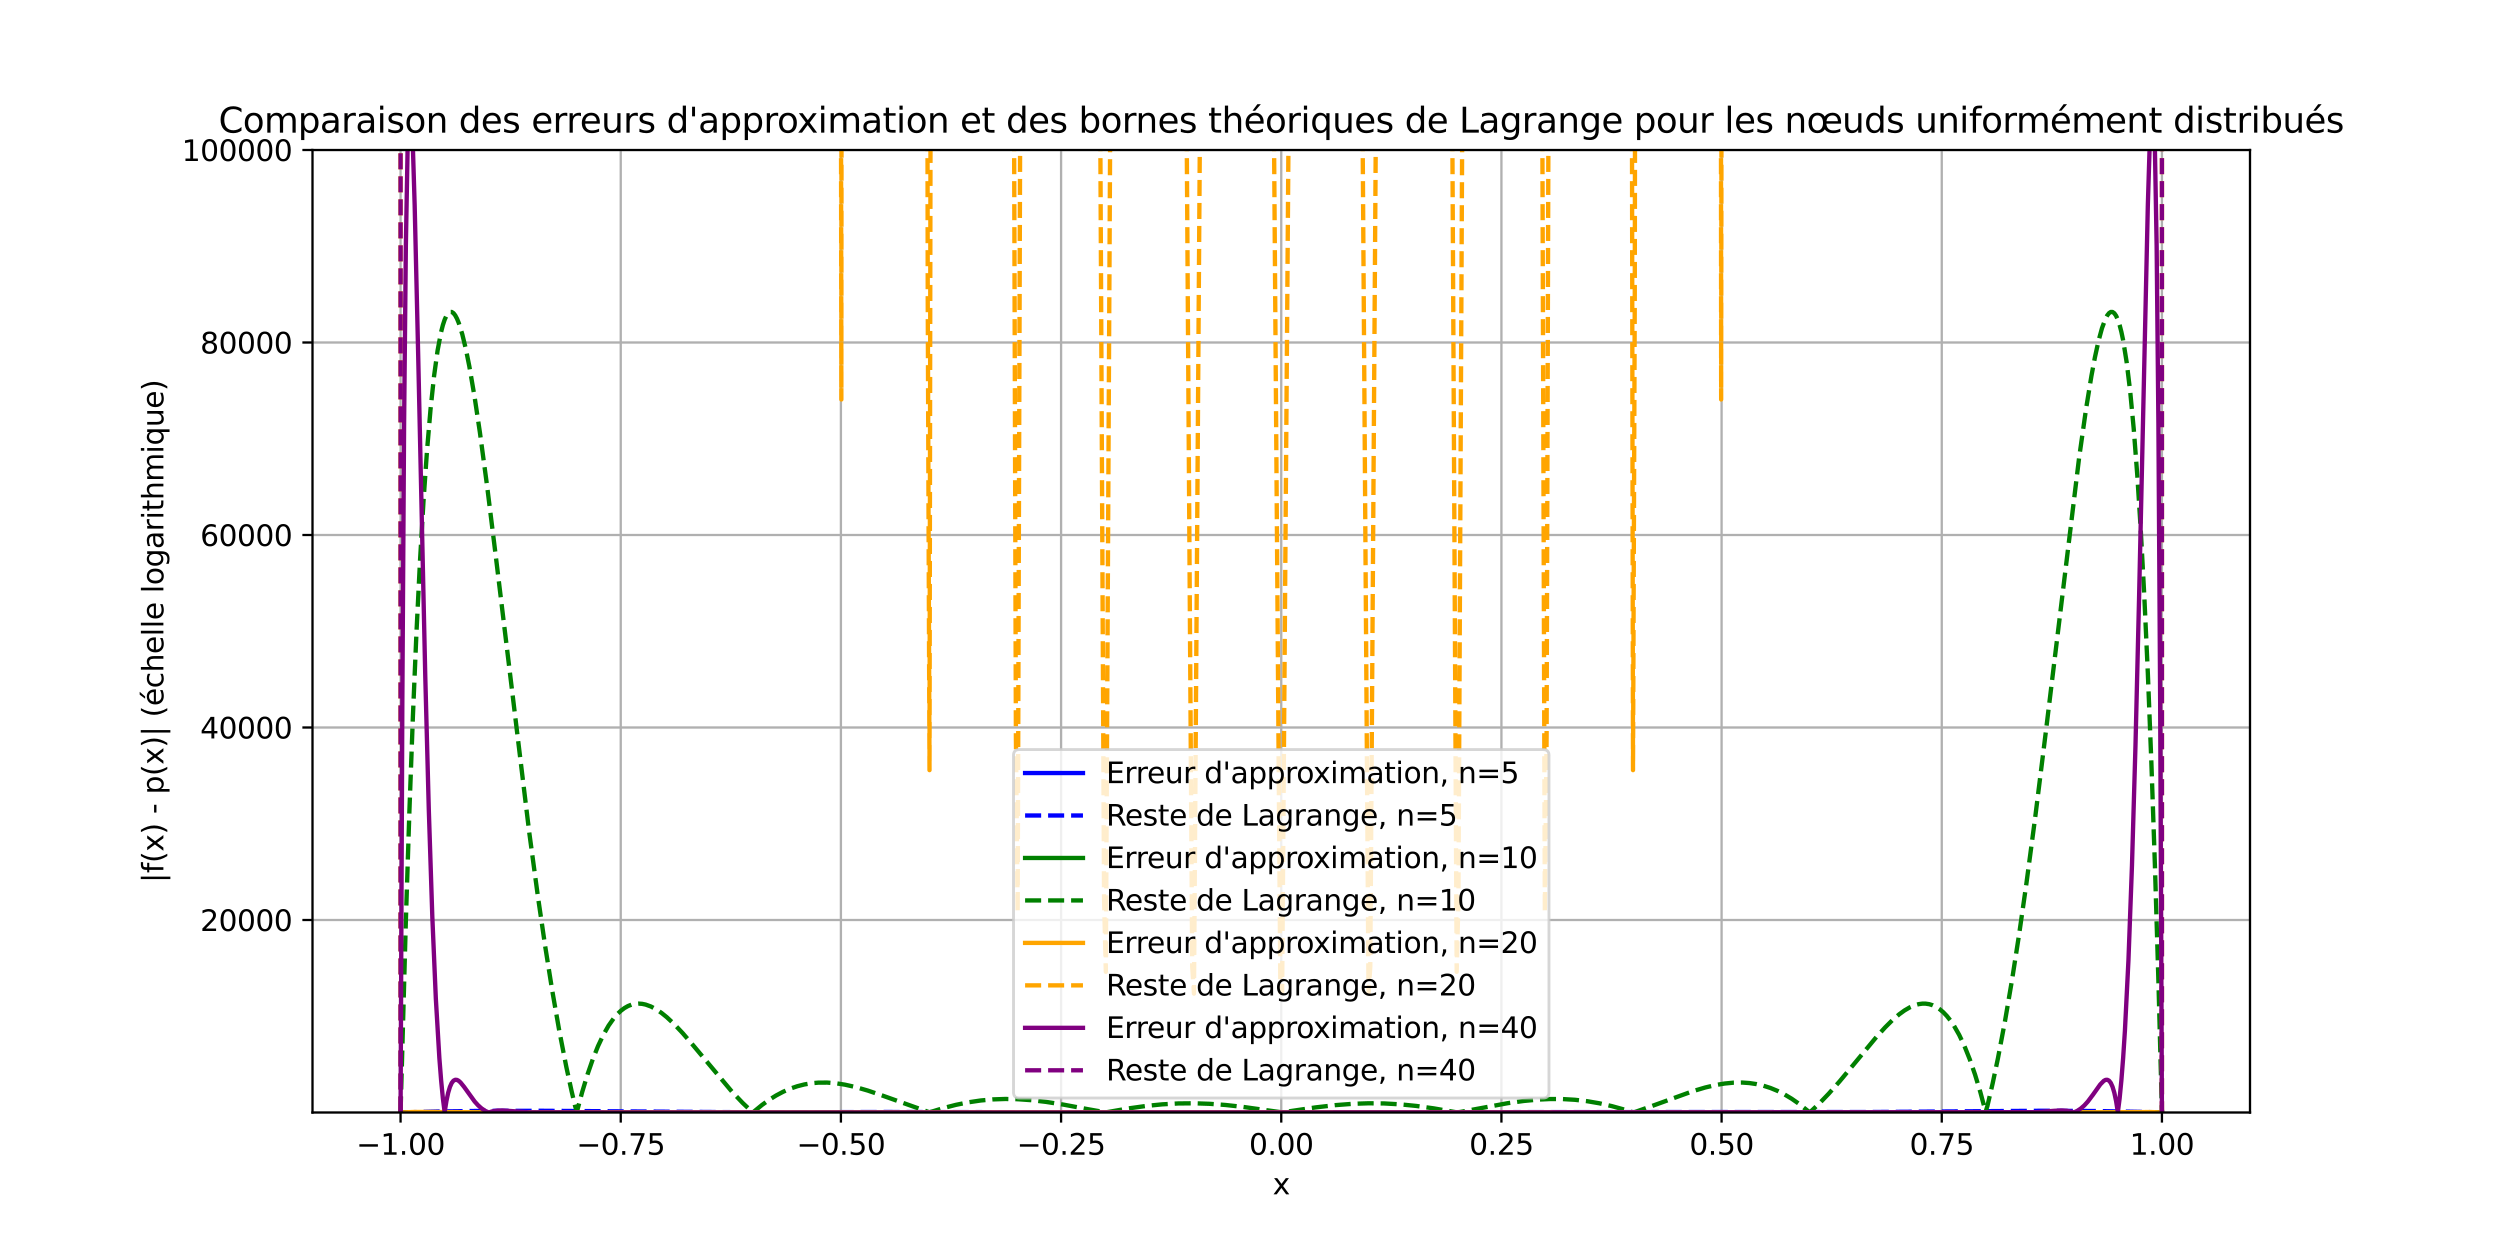 <?xml version="1.0" encoding="utf-8" standalone="no"?>
<!DOCTYPE svg PUBLIC "-//W3C//DTD SVG 1.1//EN"
  "http://www.w3.org/Graphics/SVG/1.1/DTD/svg11.dtd">
<svg xmlns:xlink="http://www.w3.org/1999/xlink" width="864pt" height="432pt" viewBox="0 0 864 432" xmlns="http://www.w3.org/2000/svg" version="1.1">
 <defs>
  <style type="text/css">*{stroke-linejoin: round; stroke-linecap: butt}</style>
 </defs>
 <g id="figure_1">
  <g id="patch_1">
   <path d="M 0 432 
L 864 432 
L 864 0 
L 0 0 
z
" style="fill: #ffffff"/>
  </g>
  <g id="axes_1">
   <g id="patch_2">
    <path d="M 108 384.48 
L 777.6 384.48 
L 777.6 51.84 
L 108 51.84 
z
" style="fill: #ffffff"/>
   </g>
   <g id="matplotlib.axis_1">
    <g id="xtick_1">
     <g id="line2d_1">
      <path d="M 138.436 384.48 
L 138.436 51.84 
" clip-path="url(#pb0ddd91a60)" style="fill: none; stroke: #b0b0b0; stroke-width: 0.8; stroke-linecap: square"/>
     </g>
     <g id="line2d_2">
      <defs>
       <path id="m19b7bdb2a5" d="M 0 0 
L 0 3.5 
" style="stroke: #000000; stroke-width: 0.8"/>
      </defs>
      <g>
       <use xlink:href="#m19b7bdb2a5" x="138.436" y="384.48" style="stroke: #000000; stroke-width: 0.8"/>
      </g>
     </g>
     <g id="text_1">
      <!-- −1.00 -->
      <g transform="translate(123.114 399.078) scale(0.1 -0.1)">
       <defs>
        <path id="DejaVuSans-2212" d="M 678 2272 
L 4684 2272 
L 4684 1741 
L 678 1741 
L 678 2272 
z
" transform="scale(0.016)"/>
        <path id="DejaVuSans-31" d="M 794 531 
L 1825 531 
L 1825 4091 
L 703 3866 
L 703 4441 
L 1819 4666 
L 2450 4666 
L 2450 531 
L 3481 531 
L 3481 0 
L 794 0 
L 794 531 
z
" transform="scale(0.016)"/>
        <path id="DejaVuSans-2e" d="M 684 794 
L 1344 794 
L 1344 0 
L 684 0 
L 684 794 
z
" transform="scale(0.016)"/>
        <path id="DejaVuSans-30" d="M 2034 4250 
Q 1547 4250 1301 3770 
Q 1056 3291 1056 2328 
Q 1056 1369 1301 889 
Q 1547 409 2034 409 
Q 2525 409 2770 889 
Q 3016 1369 3016 2328 
Q 3016 3291 2770 3770 
Q 2525 4250 2034 4250 
z
M 2034 4750 
Q 2819 4750 3233 4129 
Q 3647 3509 3647 2328 
Q 3647 1150 3233 529 
Q 2819 -91 2034 -91 
Q 1250 -91 836 529 
Q 422 1150 422 2328 
Q 422 3509 836 4129 
Q 1250 4750 2034 4750 
z
" transform="scale(0.016)"/>
       </defs>
       <use xlink:href="#DejaVuSans-2212"/>
       <use xlink:href="#DejaVuSans-31" x="83.789"/>
       <use xlink:href="#DejaVuSans-2e" x="147.412"/>
       <use xlink:href="#DejaVuSans-30" x="179.199"/>
       <use xlink:href="#DejaVuSans-30" x="242.822"/>
      </g>
     </g>
    </g>
    <g id="xtick_2">
     <g id="line2d_3">
      <path d="M 214.527 384.48 
L 214.527 51.84 
" clip-path="url(#pb0ddd91a60)" style="fill: none; stroke: #b0b0b0; stroke-width: 0.8; stroke-linecap: square"/>
     </g>
     <g id="line2d_4">
      <g>
       <use xlink:href="#m19b7bdb2a5" x="214.527" y="384.48" style="stroke: #000000; stroke-width: 0.8"/>
      </g>
     </g>
     <g id="text_2">
      <!-- −0.75 -->
      <g transform="translate(199.205 399.078) scale(0.1 -0.1)">
       <defs>
        <path id="DejaVuSans-37" d="M 525 4666 
L 3525 4666 
L 3525 4397 
L 1831 0 
L 1172 0 
L 2766 4134 
L 525 4134 
L 525 4666 
z
" transform="scale(0.016)"/>
        <path id="DejaVuSans-35" d="M 691 4666 
L 3169 4666 
L 3169 4134 
L 1269 4134 
L 1269 2991 
Q 1406 3038 1543 3061 
Q 1681 3084 1819 3084 
Q 2600 3084 3056 2656 
Q 3513 2228 3513 1497 
Q 3513 744 3044 326 
Q 2575 -91 1722 -91 
Q 1428 -91 1123 -41 
Q 819 9 494 109 
L 494 744 
Q 775 591 1075 516 
Q 1375 441 1709 441 
Q 2250 441 2565 725 
Q 2881 1009 2881 1497 
Q 2881 1984 2565 2268 
Q 2250 2553 1709 2553 
Q 1456 2553 1204 2497 
Q 953 2441 691 2322 
L 691 4666 
z
" transform="scale(0.016)"/>
       </defs>
       <use xlink:href="#DejaVuSans-2212"/>
       <use xlink:href="#DejaVuSans-30" x="83.789"/>
       <use xlink:href="#DejaVuSans-2e" x="147.412"/>
       <use xlink:href="#DejaVuSans-37" x="179.199"/>
       <use xlink:href="#DejaVuSans-35" x="242.822"/>
      </g>
     </g>
    </g>
    <g id="xtick_3">
     <g id="line2d_5">
      <path d="M 290.618 384.48 
L 290.618 51.84 
" clip-path="url(#pb0ddd91a60)" style="fill: none; stroke: #b0b0b0; stroke-width: 0.8; stroke-linecap: square"/>
     </g>
     <g id="line2d_6">
      <g>
       <use xlink:href="#m19b7bdb2a5" x="290.618" y="384.48" style="stroke: #000000; stroke-width: 0.8"/>
      </g>
     </g>
     <g id="text_3">
      <!-- −0.50 -->
      <g transform="translate(275.296 399.078) scale(0.1 -0.1)">
       <use xlink:href="#DejaVuSans-2212"/>
       <use xlink:href="#DejaVuSans-30" x="83.789"/>
       <use xlink:href="#DejaVuSans-2e" x="147.412"/>
       <use xlink:href="#DejaVuSans-35" x="179.199"/>
       <use xlink:href="#DejaVuSans-30" x="242.822"/>
      </g>
     </g>
    </g>
    <g id="xtick_4">
     <g id="line2d_7">
      <path d="M 366.709 384.48 
L 366.709 51.84 
" clip-path="url(#pb0ddd91a60)" style="fill: none; stroke: #b0b0b0; stroke-width: 0.8; stroke-linecap: square"/>
     </g>
     <g id="line2d_8">
      <g>
       <use xlink:href="#m19b7bdb2a5" x="366.709" y="384.48" style="stroke: #000000; stroke-width: 0.8"/>
      </g>
     </g>
     <g id="text_4">
      <!-- −0.25 -->
      <g transform="translate(351.386 399.078) scale(0.1 -0.1)">
       <defs>
        <path id="DejaVuSans-32" d="M 1228 531 
L 3431 531 
L 3431 0 
L 469 0 
L 469 531 
Q 828 903 1448 1529 
Q 2069 2156 2228 2338 
Q 2531 2678 2651 2914 
Q 2772 3150 2772 3378 
Q 2772 3750 2511 3984 
Q 2250 4219 1831 4219 
Q 1534 4219 1204 4116 
Q 875 4013 500 3803 
L 500 4441 
Q 881 4594 1212 4672 
Q 1544 4750 1819 4750 
Q 2544 4750 2975 4387 
Q 3406 4025 3406 3419 
Q 3406 3131 3298 2873 
Q 3191 2616 2906 2266 
Q 2828 2175 2409 1742 
Q 1991 1309 1228 531 
z
" transform="scale(0.016)"/>
       </defs>
       <use xlink:href="#DejaVuSans-2212"/>
       <use xlink:href="#DejaVuSans-30" x="83.789"/>
       <use xlink:href="#DejaVuSans-2e" x="147.412"/>
       <use xlink:href="#DejaVuSans-32" x="179.199"/>
       <use xlink:href="#DejaVuSans-35" x="242.822"/>
      </g>
     </g>
    </g>
    <g id="xtick_5">
     <g id="line2d_9">
      <path d="M 442.8 384.48 
L 442.8 51.84 
" clip-path="url(#pb0ddd91a60)" style="fill: none; stroke: #b0b0b0; stroke-width: 0.8; stroke-linecap: square"/>
     </g>
     <g id="line2d_10">
      <g>
       <use xlink:href="#m19b7bdb2a5" x="442.8" y="384.48" style="stroke: #000000; stroke-width: 0.8"/>
      </g>
     </g>
     <g id="text_5">
      <!-- 0.00 -->
      <g transform="translate(431.667 399.078) scale(0.1 -0.1)">
       <use xlink:href="#DejaVuSans-30"/>
       <use xlink:href="#DejaVuSans-2e" x="63.623"/>
       <use xlink:href="#DejaVuSans-30" x="95.41"/>
       <use xlink:href="#DejaVuSans-30" x="159.033"/>
      </g>
     </g>
    </g>
    <g id="xtick_6">
     <g id="line2d_11">
      <path d="M 518.891 384.48 
L 518.891 51.84 
" clip-path="url(#pb0ddd91a60)" style="fill: none; stroke: #b0b0b0; stroke-width: 0.8; stroke-linecap: square"/>
     </g>
     <g id="line2d_12">
      <g>
       <use xlink:href="#m19b7bdb2a5" x="518.891" y="384.48" style="stroke: #000000; stroke-width: 0.8"/>
      </g>
     </g>
     <g id="text_6">
      <!-- 0.25 -->
      <g transform="translate(507.758 399.078) scale(0.1 -0.1)">
       <use xlink:href="#DejaVuSans-30"/>
       <use xlink:href="#DejaVuSans-2e" x="63.623"/>
       <use xlink:href="#DejaVuSans-32" x="95.41"/>
       <use xlink:href="#DejaVuSans-35" x="159.033"/>
      </g>
     </g>
    </g>
    <g id="xtick_7">
     <g id="line2d_13">
      <path d="M 594.982 384.48 
L 594.982 51.84 
" clip-path="url(#pb0ddd91a60)" style="fill: none; stroke: #b0b0b0; stroke-width: 0.8; stroke-linecap: square"/>
     </g>
     <g id="line2d_14">
      <g>
       <use xlink:href="#m19b7bdb2a5" x="594.982" y="384.48" style="stroke: #000000; stroke-width: 0.8"/>
      </g>
     </g>
     <g id="text_7">
      <!-- 0.50 -->
      <g transform="translate(583.849 399.078) scale(0.1 -0.1)">
       <use xlink:href="#DejaVuSans-30"/>
       <use xlink:href="#DejaVuSans-2e" x="63.623"/>
       <use xlink:href="#DejaVuSans-35" x="95.41"/>
       <use xlink:href="#DejaVuSans-30" x="159.033"/>
      </g>
     </g>
    </g>
    <g id="xtick_8">
     <g id="line2d_15">
      <path d="M 671.073 384.48 
L 671.073 51.84 
" clip-path="url(#pb0ddd91a60)" style="fill: none; stroke: #b0b0b0; stroke-width: 0.8; stroke-linecap: square"/>
     </g>
     <g id="line2d_16">
      <g>
       <use xlink:href="#m19b7bdb2a5" x="671.073" y="384.48" style="stroke: #000000; stroke-width: 0.8"/>
      </g>
     </g>
     <g id="text_8">
      <!-- 0.75 -->
      <g transform="translate(659.94 399.078) scale(0.1 -0.1)">
       <use xlink:href="#DejaVuSans-30"/>
       <use xlink:href="#DejaVuSans-2e" x="63.623"/>
       <use xlink:href="#DejaVuSans-37" x="95.41"/>
       <use xlink:href="#DejaVuSans-35" x="159.033"/>
      </g>
     </g>
    </g>
    <g id="xtick_9">
     <g id="line2d_17">
      <path d="M 747.164 384.48 
L 747.164 51.84 
" clip-path="url(#pb0ddd91a60)" style="fill: none; stroke: #b0b0b0; stroke-width: 0.8; stroke-linecap: square"/>
     </g>
     <g id="line2d_18">
      <g>
       <use xlink:href="#m19b7bdb2a5" x="747.164" y="384.48" style="stroke: #000000; stroke-width: 0.8"/>
      </g>
     </g>
     <g id="text_9">
      <!-- 1.00 -->
      <g transform="translate(736.031 399.078) scale(0.1 -0.1)">
       <use xlink:href="#DejaVuSans-31"/>
       <use xlink:href="#DejaVuSans-2e" x="63.623"/>
       <use xlink:href="#DejaVuSans-30" x="95.41"/>
       <use xlink:href="#DejaVuSans-30" x="159.033"/>
      </g>
     </g>
    </g>
    <g id="text_10">
     <!-- x -->
     <g transform="translate(439.841 412.757) scale(0.1 -0.1)">
      <defs>
       <path id="DejaVuSans-78" d="M 3513 3500 
L 2247 1797 
L 3578 0 
L 2900 0 
L 1881 1375 
L 863 0 
L 184 0 
L 1544 1831 
L 300 3500 
L 978 3500 
L 1906 2253 
L 2834 3500 
L 3513 3500 
z
" transform="scale(0.016)"/>
      </defs>
      <use xlink:href="#DejaVuSans-78"/>
     </g>
    </g>
   </g>
   <g id="matplotlib.axis_2">
    <g id="ytick_1">
     <g id="line2d_19">
      <path d="M 108 317.952 
L 777.6 317.952 
" clip-path="url(#pb0ddd91a60)" style="fill: none; stroke: #b0b0b0; stroke-width: 0.8; stroke-linecap: square"/>
     </g>
     <g id="line2d_20">
      <defs>
       <path id="mb01898f3a1" d="M 0 0 
L -3.5 0 
" style="stroke: #000000; stroke-width: 0.8"/>
      </defs>
      <g>
       <use xlink:href="#mb01898f3a1" x="108" y="317.952" style="stroke: #000000; stroke-width: 0.8"/>
      </g>
     </g>
     <g id="text_11">
      <!-- 20000 -->
      <g transform="translate(69.188 321.751) scale(0.1 -0.1)">
       <use xlink:href="#DejaVuSans-32"/>
       <use xlink:href="#DejaVuSans-30" x="63.623"/>
       <use xlink:href="#DejaVuSans-30" x="127.246"/>
       <use xlink:href="#DejaVuSans-30" x="190.869"/>
       <use xlink:href="#DejaVuSans-30" x="254.492"/>
      </g>
     </g>
    </g>
    <g id="ytick_2">
     <g id="line2d_21">
      <path d="M 108 251.424 
L 777.6 251.424 
" clip-path="url(#pb0ddd91a60)" style="fill: none; stroke: #b0b0b0; stroke-width: 0.8; stroke-linecap: square"/>
     </g>
     <g id="line2d_22">
      <g>
       <use xlink:href="#mb01898f3a1" x="108" y="251.424" style="stroke: #000000; stroke-width: 0.8"/>
      </g>
     </g>
     <g id="text_12">
      <!-- 40000 -->
      <g transform="translate(69.188 255.223) scale(0.1 -0.1)">
       <defs>
        <path id="DejaVuSans-34" d="M 2419 4116 
L 825 1625 
L 2419 1625 
L 2419 4116 
z
M 2253 4666 
L 3047 4666 
L 3047 1625 
L 3713 1625 
L 3713 1100 
L 3047 1100 
L 3047 0 
L 2419 0 
L 2419 1100 
L 313 1100 
L 313 1709 
L 2253 4666 
z
" transform="scale(0.016)"/>
       </defs>
       <use xlink:href="#DejaVuSans-34"/>
       <use xlink:href="#DejaVuSans-30" x="63.623"/>
       <use xlink:href="#DejaVuSans-30" x="127.246"/>
       <use xlink:href="#DejaVuSans-30" x="190.869"/>
       <use xlink:href="#DejaVuSans-30" x="254.492"/>
      </g>
     </g>
    </g>
    <g id="ytick_3">
     <g id="line2d_23">
      <path d="M 108 184.896 
L 777.6 184.896 
" clip-path="url(#pb0ddd91a60)" style="fill: none; stroke: #b0b0b0; stroke-width: 0.8; stroke-linecap: square"/>
     </g>
     <g id="line2d_24">
      <g>
       <use xlink:href="#mb01898f3a1" x="108" y="184.896" style="stroke: #000000; stroke-width: 0.8"/>
      </g>
     </g>
     <g id="text_13">
      <!-- 60000 -->
      <g transform="translate(69.188 188.695) scale(0.1 -0.1)">
       <defs>
        <path id="DejaVuSans-36" d="M 2113 2584 
Q 1688 2584 1439 2293 
Q 1191 2003 1191 1497 
Q 1191 994 1439 701 
Q 1688 409 2113 409 
Q 2538 409 2786 701 
Q 3034 994 3034 1497 
Q 3034 2003 2786 2293 
Q 2538 2584 2113 2584 
z
M 3366 4563 
L 3366 3988 
Q 3128 4100 2886 4159 
Q 2644 4219 2406 4219 
Q 1781 4219 1451 3797 
Q 1122 3375 1075 2522 
Q 1259 2794 1537 2939 
Q 1816 3084 2150 3084 
Q 2853 3084 3261 2657 
Q 3669 2231 3669 1497 
Q 3669 778 3244 343 
Q 2819 -91 2113 -91 
Q 1303 -91 875 529 
Q 447 1150 447 2328 
Q 447 3434 972 4092 
Q 1497 4750 2381 4750 
Q 2619 4750 2861 4703 
Q 3103 4656 3366 4563 
z
" transform="scale(0.016)"/>
       </defs>
       <use xlink:href="#DejaVuSans-36"/>
       <use xlink:href="#DejaVuSans-30" x="63.623"/>
       <use xlink:href="#DejaVuSans-30" x="127.246"/>
       <use xlink:href="#DejaVuSans-30" x="190.869"/>
       <use xlink:href="#DejaVuSans-30" x="254.492"/>
      </g>
     </g>
    </g>
    <g id="ytick_4">
     <g id="line2d_25">
      <path d="M 108 118.368 
L 777.6 118.368 
" clip-path="url(#pb0ddd91a60)" style="fill: none; stroke: #b0b0b0; stroke-width: 0.8; stroke-linecap: square"/>
     </g>
     <g id="line2d_26">
      <g>
       <use xlink:href="#mb01898f3a1" x="108" y="118.368" style="stroke: #000000; stroke-width: 0.8"/>
      </g>
     </g>
     <g id="text_14">
      <!-- 80000 -->
      <g transform="translate(69.188 122.167) scale(0.1 -0.1)">
       <defs>
        <path id="DejaVuSans-38" d="M 2034 2216 
Q 1584 2216 1326 1975 
Q 1069 1734 1069 1313 
Q 1069 891 1326 650 
Q 1584 409 2034 409 
Q 2484 409 2743 651 
Q 3003 894 3003 1313 
Q 3003 1734 2745 1975 
Q 2488 2216 2034 2216 
z
M 1403 2484 
Q 997 2584 770 2862 
Q 544 3141 544 3541 
Q 544 4100 942 4425 
Q 1341 4750 2034 4750 
Q 2731 4750 3128 4425 
Q 3525 4100 3525 3541 
Q 3525 3141 3298 2862 
Q 3072 2584 2669 2484 
Q 3125 2378 3379 2068 
Q 3634 1759 3634 1313 
Q 3634 634 3220 271 
Q 2806 -91 2034 -91 
Q 1263 -91 848 271 
Q 434 634 434 1313 
Q 434 1759 690 2068 
Q 947 2378 1403 2484 
z
M 1172 3481 
Q 1172 3119 1398 2916 
Q 1625 2713 2034 2713 
Q 2441 2713 2670 2916 
Q 2900 3119 2900 3481 
Q 2900 3844 2670 4047 
Q 2441 4250 2034 4250 
Q 1625 4250 1398 4047 
Q 1172 3844 1172 3481 
z
" transform="scale(0.016)"/>
       </defs>
       <use xlink:href="#DejaVuSans-38"/>
       <use xlink:href="#DejaVuSans-30" x="63.623"/>
       <use xlink:href="#DejaVuSans-30" x="127.246"/>
       <use xlink:href="#DejaVuSans-30" x="190.869"/>
       <use xlink:href="#DejaVuSans-30" x="254.492"/>
      </g>
     </g>
    </g>
    <g id="ytick_5">
     <g id="line2d_27">
      <path d="M 108 51.84 
L 777.6 51.84 
" clip-path="url(#pb0ddd91a60)" style="fill: none; stroke: #b0b0b0; stroke-width: 0.8; stroke-linecap: square"/>
     </g>
     <g id="line2d_28">
      <g>
       <use xlink:href="#mb01898f3a1" x="108" y="51.84" style="stroke: #000000; stroke-width: 0.8"/>
      </g>
     </g>
     <g id="text_15">
      <!-- 100000 -->
      <g transform="translate(62.825 55.639) scale(0.1 -0.1)">
       <use xlink:href="#DejaVuSans-31"/>
       <use xlink:href="#DejaVuSans-30" x="63.623"/>
       <use xlink:href="#DejaVuSans-30" x="127.246"/>
       <use xlink:href="#DejaVuSans-30" x="190.869"/>
       <use xlink:href="#DejaVuSans-30" x="254.492"/>
       <use xlink:href="#DejaVuSans-30" x="318.115"/>
      </g>
     </g>
    </g>
    <g id="text_16">
     <!-- |f(x) - p(x)| (échelle logarithmique) -->
     <g transform="translate(56.467 305.112) rotate(-90) scale(0.1 -0.1)">
      <defs>
       <path id="DejaVuSans-7c" d="M 1344 4891 
L 1344 -1509 
L 813 -1509 
L 813 4891 
L 1344 4891 
z
" transform="scale(0.016)"/>
       <path id="DejaVuSans-66" d="M 2375 4863 
L 2375 4384 
L 1825 4384 
Q 1516 4384 1395 4259 
Q 1275 4134 1275 3809 
L 1275 3500 
L 2222 3500 
L 2222 3053 
L 1275 3053 
L 1275 0 
L 697 0 
L 697 3053 
L 147 3053 
L 147 3500 
L 697 3500 
L 697 3744 
Q 697 4328 969 4595 
Q 1241 4863 1831 4863 
L 2375 4863 
z
" transform="scale(0.016)"/>
       <path id="DejaVuSans-28" d="M 1984 4856 
Q 1566 4138 1362 3434 
Q 1159 2731 1159 2009 
Q 1159 1288 1364 580 
Q 1569 -128 1984 -844 
L 1484 -844 
Q 1016 -109 783 600 
Q 550 1309 550 2009 
Q 550 2706 781 3412 
Q 1013 4119 1484 4856 
L 1984 4856 
z
" transform="scale(0.016)"/>
       <path id="DejaVuSans-29" d="M 513 4856 
L 1013 4856 
Q 1481 4119 1714 3412 
Q 1947 2706 1947 2009 
Q 1947 1309 1714 600 
Q 1481 -109 1013 -844 
L 513 -844 
Q 928 -128 1133 580 
Q 1338 1288 1338 2009 
Q 1338 2731 1133 3434 
Q 928 4138 513 4856 
z
" transform="scale(0.016)"/>
       <path id="DejaVuSans-20" transform="scale(0.016)"/>
       <path id="DejaVuSans-2d" d="M 313 2009 
L 1997 2009 
L 1997 1497 
L 313 1497 
L 313 2009 
z
" transform="scale(0.016)"/>
       <path id="DejaVuSans-70" d="M 1159 525 
L 1159 -1331 
L 581 -1331 
L 581 3500 
L 1159 3500 
L 1159 2969 
Q 1341 3281 1617 3432 
Q 1894 3584 2278 3584 
Q 2916 3584 3314 3078 
Q 3713 2572 3713 1747 
Q 3713 922 3314 415 
Q 2916 -91 2278 -91 
Q 1894 -91 1617 61 
Q 1341 213 1159 525 
z
M 3116 1747 
Q 3116 2381 2855 2742 
Q 2594 3103 2138 3103 
Q 1681 3103 1420 2742 
Q 1159 2381 1159 1747 
Q 1159 1113 1420 752 
Q 1681 391 2138 391 
Q 2594 391 2855 752 
Q 3116 1113 3116 1747 
z
" transform="scale(0.016)"/>
       <path id="DejaVuSans-e9" d="M 3597 1894 
L 3597 1613 
L 953 1613 
Q 991 1019 1311 708 
Q 1631 397 2203 397 
Q 2534 397 2845 478 
Q 3156 559 3463 722 
L 3463 178 
Q 3153 47 2828 -22 
Q 2503 -91 2169 -91 
Q 1331 -91 842 396 
Q 353 884 353 1716 
Q 353 2575 817 3079 
Q 1281 3584 2069 3584 
Q 2775 3584 3186 3129 
Q 3597 2675 3597 1894 
z
M 3022 2063 
Q 3016 2534 2758 2815 
Q 2500 3097 2075 3097 
Q 1594 3097 1305 2825 
Q 1016 2553 972 2059 
L 3022 2063 
z
M 2466 5119 
L 3088 5119 
L 2070 3944 
L 1591 3944 
L 2466 5119 
z
" transform="scale(0.016)"/>
       <path id="DejaVuSans-63" d="M 3122 3366 
L 3122 2828 
Q 2878 2963 2633 3030 
Q 2388 3097 2138 3097 
Q 1578 3097 1268 2742 
Q 959 2388 959 1747 
Q 959 1106 1268 751 
Q 1578 397 2138 397 
Q 2388 397 2633 464 
Q 2878 531 3122 666 
L 3122 134 
Q 2881 22 2623 -34 
Q 2366 -91 2075 -91 
Q 1284 -91 818 406 
Q 353 903 353 1747 
Q 353 2603 823 3093 
Q 1294 3584 2113 3584 
Q 2378 3584 2631 3529 
Q 2884 3475 3122 3366 
z
" transform="scale(0.016)"/>
       <path id="DejaVuSans-68" d="M 3513 2113 
L 3513 0 
L 2938 0 
L 2938 2094 
Q 2938 2591 2744 2837 
Q 2550 3084 2163 3084 
Q 1697 3084 1428 2787 
Q 1159 2491 1159 1978 
L 1159 0 
L 581 0 
L 581 4863 
L 1159 4863 
L 1159 2956 
Q 1366 3272 1645 3428 
Q 1925 3584 2291 3584 
Q 2894 3584 3203 3211 
Q 3513 2838 3513 2113 
z
" transform="scale(0.016)"/>
       <path id="DejaVuSans-65" d="M 3597 1894 
L 3597 1613 
L 953 1613 
Q 991 1019 1311 708 
Q 1631 397 2203 397 
Q 2534 397 2845 478 
Q 3156 559 3463 722 
L 3463 178 
Q 3153 47 2828 -22 
Q 2503 -91 2169 -91 
Q 1331 -91 842 396 
Q 353 884 353 1716 
Q 353 2575 817 3079 
Q 1281 3584 2069 3584 
Q 2775 3584 3186 3129 
Q 3597 2675 3597 1894 
z
M 3022 2063 
Q 3016 2534 2758 2815 
Q 2500 3097 2075 3097 
Q 1594 3097 1305 2825 
Q 1016 2553 972 2059 
L 3022 2063 
z
" transform="scale(0.016)"/>
       <path id="DejaVuSans-6c" d="M 603 4863 
L 1178 4863 
L 1178 0 
L 603 0 
L 603 4863 
z
" transform="scale(0.016)"/>
       <path id="DejaVuSans-6f" d="M 1959 3097 
Q 1497 3097 1228 2736 
Q 959 2375 959 1747 
Q 959 1119 1226 758 
Q 1494 397 1959 397 
Q 2419 397 2687 759 
Q 2956 1122 2956 1747 
Q 2956 2369 2687 2733 
Q 2419 3097 1959 3097 
z
M 1959 3584 
Q 2709 3584 3137 3096 
Q 3566 2609 3566 1747 
Q 3566 888 3137 398 
Q 2709 -91 1959 -91 
Q 1206 -91 779 398 
Q 353 888 353 1747 
Q 353 2609 779 3096 
Q 1206 3584 1959 3584 
z
" transform="scale(0.016)"/>
       <path id="DejaVuSans-67" d="M 2906 1791 
Q 2906 2416 2648 2759 
Q 2391 3103 1925 3103 
Q 1463 3103 1205 2759 
Q 947 2416 947 1791 
Q 947 1169 1205 825 
Q 1463 481 1925 481 
Q 2391 481 2648 825 
Q 2906 1169 2906 1791 
z
M 3481 434 
Q 3481 -459 3084 -895 
Q 2688 -1331 1869 -1331 
Q 1566 -1331 1297 -1286 
Q 1028 -1241 775 -1147 
L 775 -588 
Q 1028 -725 1275 -790 
Q 1522 -856 1778 -856 
Q 2344 -856 2625 -561 
Q 2906 -266 2906 331 
L 2906 616 
Q 2728 306 2450 153 
Q 2172 0 1784 0 
Q 1141 0 747 490 
Q 353 981 353 1791 
Q 353 2603 747 3093 
Q 1141 3584 1784 3584 
Q 2172 3584 2450 3431 
Q 2728 3278 2906 2969 
L 2906 3500 
L 3481 3500 
L 3481 434 
z
" transform="scale(0.016)"/>
       <path id="DejaVuSans-61" d="M 2194 1759 
Q 1497 1759 1228 1600 
Q 959 1441 959 1056 
Q 959 750 1161 570 
Q 1363 391 1709 391 
Q 2188 391 2477 730 
Q 2766 1069 2766 1631 
L 2766 1759 
L 2194 1759 
z
M 3341 1997 
L 3341 0 
L 2766 0 
L 2766 531 
Q 2569 213 2275 61 
Q 1981 -91 1556 -91 
Q 1019 -91 701 211 
Q 384 513 384 1019 
Q 384 1609 779 1909 
Q 1175 2209 1959 2209 
L 2766 2209 
L 2766 2266 
Q 2766 2663 2505 2880 
Q 2244 3097 1772 3097 
Q 1472 3097 1187 3025 
Q 903 2953 641 2809 
L 641 3341 
Q 956 3463 1253 3523 
Q 1550 3584 1831 3584 
Q 2591 3584 2966 3190 
Q 3341 2797 3341 1997 
z
" transform="scale(0.016)"/>
       <path id="DejaVuSans-72" d="M 2631 2963 
Q 2534 3019 2420 3045 
Q 2306 3072 2169 3072 
Q 1681 3072 1420 2755 
Q 1159 2438 1159 1844 
L 1159 0 
L 581 0 
L 581 3500 
L 1159 3500 
L 1159 2956 
Q 1341 3275 1631 3429 
Q 1922 3584 2338 3584 
Q 2397 3584 2469 3576 
Q 2541 3569 2628 3553 
L 2631 2963 
z
" transform="scale(0.016)"/>
       <path id="DejaVuSans-69" d="M 603 3500 
L 1178 3500 
L 1178 0 
L 603 0 
L 603 3500 
z
M 603 4863 
L 1178 4863 
L 1178 4134 
L 603 4134 
L 603 4863 
z
" transform="scale(0.016)"/>
       <path id="DejaVuSans-74" d="M 1172 4494 
L 1172 3500 
L 2356 3500 
L 2356 3053 
L 1172 3053 
L 1172 1153 
Q 1172 725 1289 603 
Q 1406 481 1766 481 
L 2356 481 
L 2356 0 
L 1766 0 
Q 1100 0 847 248 
Q 594 497 594 1153 
L 594 3053 
L 172 3053 
L 172 3500 
L 594 3500 
L 594 4494 
L 1172 4494 
z
" transform="scale(0.016)"/>
       <path id="DejaVuSans-6d" d="M 3328 2828 
Q 3544 3216 3844 3400 
Q 4144 3584 4550 3584 
Q 5097 3584 5394 3201 
Q 5691 2819 5691 2113 
L 5691 0 
L 5113 0 
L 5113 2094 
Q 5113 2597 4934 2840 
Q 4756 3084 4391 3084 
Q 3944 3084 3684 2787 
Q 3425 2491 3425 1978 
L 3425 0 
L 2847 0 
L 2847 2094 
Q 2847 2600 2669 2842 
Q 2491 3084 2119 3084 
Q 1678 3084 1418 2786 
Q 1159 2488 1159 1978 
L 1159 0 
L 581 0 
L 581 3500 
L 1159 3500 
L 1159 2956 
Q 1356 3278 1631 3431 
Q 1906 3584 2284 3584 
Q 2666 3584 2933 3390 
Q 3200 3197 3328 2828 
z
" transform="scale(0.016)"/>
       <path id="DejaVuSans-71" d="M 947 1747 
Q 947 1113 1208 752 
Q 1469 391 1925 391 
Q 2381 391 2643 752 
Q 2906 1113 2906 1747 
Q 2906 2381 2643 2742 
Q 2381 3103 1925 3103 
Q 1469 3103 1208 2742 
Q 947 2381 947 1747 
z
M 2906 525 
Q 2725 213 2448 61 
Q 2172 -91 1784 -91 
Q 1150 -91 751 415 
Q 353 922 353 1747 
Q 353 2572 751 3078 
Q 1150 3584 1784 3584 
Q 2172 3584 2448 3432 
Q 2725 3281 2906 2969 
L 2906 3500 
L 3481 3500 
L 3481 -1331 
L 2906 -1331 
L 2906 525 
z
" transform="scale(0.016)"/>
       <path id="DejaVuSans-75" d="M 544 1381 
L 544 3500 
L 1119 3500 
L 1119 1403 
Q 1119 906 1312 657 
Q 1506 409 1894 409 
Q 2359 409 2629 706 
Q 2900 1003 2900 1516 
L 2900 3500 
L 3475 3500 
L 3475 0 
L 2900 0 
L 2900 538 
Q 2691 219 2414 64 
Q 2138 -91 1772 -91 
Q 1169 -91 856 284 
Q 544 659 544 1381 
z
M 1991 3584 
L 1991 3584 
z
" transform="scale(0.016)"/>
      </defs>
      <use xlink:href="#DejaVuSans-7c"/>
      <use xlink:href="#DejaVuSans-66" x="33.691"/>
      <use xlink:href="#DejaVuSans-28" x="68.896"/>
      <use xlink:href="#DejaVuSans-78" x="107.91"/>
      <use xlink:href="#DejaVuSans-29" x="167.09"/>
      <use xlink:href="#DejaVuSans-20" x="206.104"/>
      <use xlink:href="#DejaVuSans-2d" x="237.891"/>
      <use xlink:href="#DejaVuSans-20" x="273.975"/>
      <use xlink:href="#DejaVuSans-70" x="305.762"/>
      <use xlink:href="#DejaVuSans-28" x="369.238"/>
      <use xlink:href="#DejaVuSans-78" x="408.252"/>
      <use xlink:href="#DejaVuSans-29" x="467.432"/>
      <use xlink:href="#DejaVuSans-7c" x="506.445"/>
      <use xlink:href="#DejaVuSans-20" x="540.137"/>
      <use xlink:href="#DejaVuSans-28" x="571.924"/>
      <use xlink:href="#DejaVuSans-e9" x="610.938"/>
      <use xlink:href="#DejaVuSans-63" x="672.461"/>
      <use xlink:href="#DejaVuSans-68" x="727.441"/>
      <use xlink:href="#DejaVuSans-65" x="790.82"/>
      <use xlink:href="#DejaVuSans-6c" x="852.344"/>
      <use xlink:href="#DejaVuSans-6c" x="880.127"/>
      <use xlink:href="#DejaVuSans-65" x="907.91"/>
      <use xlink:href="#DejaVuSans-20" x="969.434"/>
      <use xlink:href="#DejaVuSans-6c" x="1001.221"/>
      <use xlink:href="#DejaVuSans-6f" x="1029.004"/>
      <use xlink:href="#DejaVuSans-67" x="1090.186"/>
      <use xlink:href="#DejaVuSans-61" x="1153.662"/>
      <use xlink:href="#DejaVuSans-72" x="1214.941"/>
      <use xlink:href="#DejaVuSans-69" x="1256.055"/>
      <use xlink:href="#DejaVuSans-74" x="1283.838"/>
      <use xlink:href="#DejaVuSans-68" x="1323.047"/>
      <use xlink:href="#DejaVuSans-6d" x="1386.426"/>
      <use xlink:href="#DejaVuSans-69" x="1483.838"/>
      <use xlink:href="#DejaVuSans-71" x="1511.621"/>
      <use xlink:href="#DejaVuSans-75" x="1575.098"/>
      <use xlink:href="#DejaVuSans-65" x="1638.477"/>
      <use xlink:href="#DejaVuSans-29" x="1700"/>
     </g>
    </g>
   </g>
   <g id="line2d_29">
    <path d="M 138.436 384.48 
L 747.164 384.48 
L 747.164 384.48 
" clip-path="url(#pb0ddd91a60)" style="fill: none; stroke: #0000ff; stroke-width: 1.5; stroke-linecap: square"/>
   </g>
   <g id="line2d_30">
    <path d="M 138.436 384.48 
L 151.842 384.117 
L 167.685 383.915 
L 187.793 383.893 
L 218.259 384.112 
L 265.178 384.446 
L 304.785 384.303 
L 351.704 384.374 
L 400.451 384.42 
L 458.338 384.364 
L 540.599 384.353 
L 590.564 384.318 
L 644.186 384.329 
L 706.338 383.878 
L 725.837 383.99 
L 741.07 384.289 
L 747.164 384.48 
L 747.164 384.48 
" clip-path="url(#pb0ddd91a60)" style="fill: none; stroke-dasharray: 5.55,2.4; stroke-dashoffset: 0; stroke: #0000ff; stroke-width: 1.5"/>
   </g>
   <g id="line2d_31">
    <path d="M 138.436 384.48 
L 270.662 384.48 
L 747.164 384.48 
L 747.164 384.48 
" clip-path="url(#pb0ddd91a60)" style="fill: none; stroke: #008000; stroke-width: 1.5; stroke-linecap: square"/>
   </g>
   <g id="line2d_32">
    <path d="M 138.436 384.48 
L 140.264 318.243 
L 141.483 280.506 
L 142.702 247.475 
L 143.92 218.803 
L 145.139 194.161 
L 146.358 173.239 
L 147.576 155.743 
L 148.795 141.395 
L 150.014 129.936 
L 151.232 121.118 
L 152.451 114.709 
L 153.06 112.339 
L 153.67 110.491 
L 154.279 109.14 
L 154.888 108.26 
L 155.498 107.828 
L 156.107 107.821 
L 156.716 108.218 
L 157.326 108.996 
L 157.935 110.135 
L 158.544 111.614 
L 159.763 115.518 
L 160.982 120.559 
L 162.2 126.6 
L 164.029 137.257 
L 165.857 149.481 
L 168.294 167.607 
L 171.341 192.195 
L 182.918 287.776 
L 185.965 310.295 
L 188.402 326.952 
L 190.839 342.278 
L 193.277 356.204 
L 195.714 368.692 
L 197.542 377.11 
L 198.761 382.273 
L 199.37 384.239 
L 201.198 377.422 
L 203.026 371.381 
L 204.854 366.091 
L 206.682 361.525 
L 208.51 357.652 
L 210.338 354.438 
L 212.166 351.847 
L 213.385 350.446 
L 214.603 349.293 
L 215.822 348.378 
L 217.041 347.686 
L 218.259 347.208 
L 219.478 346.93 
L 220.697 346.842 
L 221.915 346.93 
L 223.134 347.184 
L 224.962 347.85 
L 226.79 348.824 
L 228.618 350.068 
L 230.446 351.546 
L 232.884 353.822 
L 235.93 357.048 
L 239.586 361.295 
L 252.992 377.316 
L 256.648 381.158 
L 259.694 384.047 
L 260.304 384.373 
L 263.35 381.873 
L 265.788 380.123 
L 268.225 378.601 
L 270.662 377.309 
L 273.1 376.246 
L 275.537 375.407 
L 277.974 374.787 
L 280.412 374.374 
L 282.849 374.157 
L 285.896 374.143 
L 288.943 374.387 
L 291.989 374.857 
L 295.645 375.674 
L 299.911 376.904 
L 304.785 378.561 
L 321.237 384.42 
L 326.112 382.929 
L 330.377 381.833 
L 334.643 380.962 
L 338.908 380.332 
L 343.173 379.948 
L 347.439 379.804 
L 351.704 379.888 
L 356.579 380.233 
L 361.454 380.804 
L 367.547 381.759 
L 376.078 383.353 
L 382.171 384.434 
L 390.092 383.053 
L 396.186 382.206 
L 401.67 381.663 
L 407.154 381.356 
L 412.638 381.297 
L 418.122 381.481 
L 423.606 381.887 
L 429.699 382.559 
L 437.621 383.675 
L 443.105 384.432 
L 454.682 382.716 
L 461.385 381.945 
L 467.478 381.481 
L 472.962 381.297 
L 478.446 381.356 
L 483.93 381.663 
L 489.414 382.206 
L 495.508 383.053 
L 502.82 384.32 
L 503.429 384.434 
L 504.648 384.295 
L 521.1 381.254 
L 526.584 380.493 
L 531.458 380.029 
L 535.724 379.825 
L 539.989 379.837 
L 544.255 380.083 
L 548.52 380.572 
L 552.785 381.307 
L 557.051 382.277 
L 561.316 383.461 
L 564.363 384.42 
L 564.972 384.339 
L 571.065 382.185 
L 585.08 377.099 
L 589.345 375.834 
L 593.001 374.975 
L 596.048 374.464 
L 599.095 374.172 
L 602.142 374.132 
L 604.579 374.302 
L 607.016 374.664 
L 609.454 375.232 
L 611.891 376.015 
L 614.328 377.022 
L 616.766 378.256 
L 619.203 379.721 
L 621.64 381.414 
L 624.687 383.846 
L 625.296 384.373 
L 625.906 384.047 
L 628.952 381.158 
L 631.999 377.982 
L 635.655 373.855 
L 640.53 367.995 
L 648.451 358.428 
L 651.498 355.068 
L 653.935 352.644 
L 656.372 350.536 
L 658.2 349.21 
L 660.029 348.142 
L 661.857 347.37 
L 663.075 347.038 
L 664.294 346.865 
L 665.513 346.863 
L 666.731 347.045 
L 667.95 347.421 
L 669.169 348.005 
L 670.387 348.807 
L 671.606 349.839 
L 672.825 351.114 
L 674.043 352.644 
L 675.262 354.438 
L 677.09 357.652 
L 678.918 361.525 
L 680.746 366.091 
L 682.574 371.381 
L 684.402 377.422 
L 686.23 384.239 
L 686.839 382.273 
L 688.667 374.394 
L 690.495 365.706 
L 692.933 352.856 
L 695.37 338.576 
L 697.807 322.909 
L 700.245 305.935 
L 703.291 283.069 
L 706.947 253.681 
L 718.525 158.323 
L 720.962 141.176 
L 722.79 129.955 
L 724.009 123.463 
L 725.228 117.905 
L 726.446 113.415 
L 727.665 110.135 
L 728.274 108.996 
L 728.884 108.218 
L 729.493 107.821 
L 730.102 107.828 
L 730.712 108.26 
L 731.321 109.14 
L 731.93 110.491 
L 732.54 112.339 
L 733.149 114.709 
L 733.758 117.626 
L 734.977 125.212 
L 736.196 135.321 
L 737.414 148.192 
L 738.633 164.08 
L 739.852 183.254 
L 741.07 205.998 
L 742.289 232.615 
L 743.508 263.425 
L 744.726 298.764 
L 745.945 338.99 
L 747.164 384.48 
L 747.164 384.48 
" clip-path="url(#pb0ddd91a60)" style="fill: none; stroke-dasharray: 5.55,2.4; stroke-dashoffset: 0; stroke: #008000; stroke-width: 1.5"/>
   </g>
   <g id="line2d_33">
    <path d="M 138.436 384.48 
L 142.702 384.309 
L 149.404 384.299 
L 178.043 384.466 
L 728.274 384.392 
L 743.508 384.322 
L 747.164 384.48 
L 747.164 384.48 
" clip-path="url(#pb0ddd91a60)" style="fill: none; stroke: #ffa500; stroke-width: 1.5; stroke-linecap: square"/>
   </g>
   <g id="line2d_34">
    <path d="M 138.436 384.48 
L 138.436 -1 
M 290.604 -1 
L 290.771 138.06 
L 290.859 -1 
M 320.472 -1 
L 320.628 103.996 
L 321.237 266.157 
L 321.659 -1 
M 350.33 -1 
L 351.095 254.717 
L 351.704 315.411 
L 352.71 -1 
M 380.036 -1 
L 381.562 310.987 
L 382.171 335.855 
L 383.917 -1 
M 409.808 -1 
L 412.029 334.08 
L 412.638 343.398 
L 415.006 -1 
M 439.935 -1 
L 442.495 342.913 
L 443.105 342.913 
L 445.665 -1 
M 470.594 -1 
L 472.962 343.398 
L 473.571 334.08 
L 475.792 -1 
M 501.683 -1 
L 503.429 335.855 
L 504.038 310.987 
L 505.564 -1 
M 532.89 -1 
L 533.896 315.411 
L 534.505 254.717 
L 535.27 -1 
M 563.941 -1 
L 564.363 266.157 
L 564.972 103.996 
L 565.128 -1 
M 594.741 -1 
L 594.829 138.06 
L 594.996 -1 
M 747.164 -1 
L 747.164 384.48 
L 747.164 384.48 
" clip-path="url(#pb0ddd91a60)" style="fill: none; stroke-dasharray: 5.55,2.4; stroke-dashoffset: 0; stroke: #ffa500; stroke-width: 1.5"/>
   </g>
   <g id="line2d_35">
    <path d="M 138.436 384.48 
L 139.046 242.855 
L 139.655 146.357 
L 140.264 85.086 
L 140.874 50.926 
L 141.483 37.271 
L 142.092 38.777 
L 142.702 51.158 
L 143.311 71.009 
L 144.53 123.01 
L 146.967 233.48 
L 148.186 279.556 
L 149.404 316.73 
L 150.623 345.113 
L 151.842 365.644 
L 152.451 373.367 
L 153.06 379.625 
L 153.67 384.37 
L 154.279 380.532 
L 154.888 377.664 
L 155.498 375.621 
L 156.107 374.268 
L 156.716 373.486 
L 157.326 373.167 
L 157.935 373.216 
L 158.544 373.55 
L 159.154 374.098 
L 160.372 375.6 
L 164.029 380.675 
L 165.247 382.021 
L 166.466 383.1 
L 167.685 383.915 
L 168.903 384.468 
L 170.122 384.093 
L 171.95 383.823 
L 173.778 383.791 
L 176.825 383.99 
L 182.918 384.435 
L 185.355 384.447 
L 192.058 384.432 
L 212.166 384.478 
L 352.923 384.48 
L 703.901 384.373 
L 709.994 383.89 
L 712.431 383.782 
L 714.259 383.881 
L 716.087 384.258 
L 716.697 384.468 
L 717.915 383.915 
L 719.134 383.1 
L 720.353 382.021 
L 721.571 380.675 
L 723.4 378.231 
L 725.837 374.798 
L 727.056 373.55 
L 727.665 373.216 
L 728.274 373.167 
L 728.884 373.486 
L 729.493 374.268 
L 730.102 375.621 
L 730.712 377.664 
L 731.321 380.532 
L 731.93 384.37 
L 732.54 379.625 
L 733.149 373.367 
L 733.758 365.644 
L 734.368 356.283 
L 735.586 331.974 
L 736.805 299.275 
L 738.024 257.588 
L 739.242 207.465 
L 742.289 71.009 
L 742.898 51.158 
L 743.508 38.777 
L 744.117 37.271 
L 744.726 50.926 
L 745.336 85.086 
L 745.945 146.357 
L 746.554 242.855 
L 747.164 384.48 
L 747.164 384.48 
" clip-path="url(#pb0ddd91a60)" style="fill: none; stroke: #800080; stroke-width: 1.5; stroke-linecap: square"/>
   </g>
   <g id="line2d_36">
    <path d="M 138.436 384.48 
L 138.436 -1 
M 747.164 -1 
L 747.164 384.48 
L 747.164 384.48 
" clip-path="url(#pb0ddd91a60)" style="fill: none; stroke-dasharray: 5.55,2.4; stroke-dashoffset: 0; stroke: #800080; stroke-width: 1.5"/>
   </g>
   <g id="patch_3">
    <path d="M 108 384.48 
L 108 51.84 
" style="fill: none; stroke: #000000; stroke-width: 0.8; stroke-linejoin: miter; stroke-linecap: square"/>
   </g>
   <g id="patch_4">
    <path d="M 777.6 384.48 
L 777.6 51.84 
" style="fill: none; stroke: #000000; stroke-width: 0.8; stroke-linejoin: miter; stroke-linecap: square"/>
   </g>
   <g id="patch_5">
    <path d="M 108 384.48 
L 777.6 384.48 
" style="fill: none; stroke: #000000; stroke-width: 0.8; stroke-linejoin: miter; stroke-linecap: square"/>
   </g>
   <g id="patch_6">
    <path d="M 108 51.84 
L 777.6 51.84 
" style="fill: none; stroke: #000000; stroke-width: 0.8; stroke-linejoin: miter; stroke-linecap: square"/>
   </g>
   <g id="text_17">
    <!-- Comparaison des erreurs d'approximation et des bornes théoriques de Lagrange pour les nœuds uniformément distribués -->
    <g transform="translate(75.543 45.84) scale(0.12 -0.12)">
     <defs>
      <path id="DejaVuSans-43" d="M 4122 4306 
L 4122 3641 
Q 3803 3938 3442 4084 
Q 3081 4231 2675 4231 
Q 1875 4231 1450 3742 
Q 1025 3253 1025 2328 
Q 1025 1406 1450 917 
Q 1875 428 2675 428 
Q 3081 428 3442 575 
Q 3803 722 4122 1019 
L 4122 359 
Q 3791 134 3420 21 
Q 3050 -91 2638 -91 
Q 1578 -91 968 557 
Q 359 1206 359 2328 
Q 359 3453 968 4101 
Q 1578 4750 2638 4750 
Q 3056 4750 3426 4639 
Q 3797 4528 4122 4306 
z
" transform="scale(0.016)"/>
      <path id="DejaVuSans-73" d="M 2834 3397 
L 2834 2853 
Q 2591 2978 2328 3040 
Q 2066 3103 1784 3103 
Q 1356 3103 1142 2972 
Q 928 2841 928 2578 
Q 928 2378 1081 2264 
Q 1234 2150 1697 2047 
L 1894 2003 
Q 2506 1872 2764 1633 
Q 3022 1394 3022 966 
Q 3022 478 2636 193 
Q 2250 -91 1575 -91 
Q 1294 -91 989 -36 
Q 684 19 347 128 
L 347 722 
Q 666 556 975 473 
Q 1284 391 1588 391 
Q 1994 391 2212 530 
Q 2431 669 2431 922 
Q 2431 1156 2273 1281 
Q 2116 1406 1581 1522 
L 1381 1569 
Q 847 1681 609 1914 
Q 372 2147 372 2553 
Q 372 3047 722 3315 
Q 1072 3584 1716 3584 
Q 2034 3584 2315 3537 
Q 2597 3491 2834 3397 
z
" transform="scale(0.016)"/>
      <path id="DejaVuSans-6e" d="M 3513 2113 
L 3513 0 
L 2938 0 
L 2938 2094 
Q 2938 2591 2744 2837 
Q 2550 3084 2163 3084 
Q 1697 3084 1428 2787 
Q 1159 2491 1159 1978 
L 1159 0 
L 581 0 
L 581 3500 
L 1159 3500 
L 1159 2956 
Q 1366 3272 1645 3428 
Q 1925 3584 2291 3584 
Q 2894 3584 3203 3211 
Q 3513 2838 3513 2113 
z
" transform="scale(0.016)"/>
      <path id="DejaVuSans-64" d="M 2906 2969 
L 2906 4863 
L 3481 4863 
L 3481 0 
L 2906 0 
L 2906 525 
Q 2725 213 2448 61 
Q 2172 -91 1784 -91 
Q 1150 -91 751 415 
Q 353 922 353 1747 
Q 353 2572 751 3078 
Q 1150 3584 1784 3584 
Q 2172 3584 2448 3432 
Q 2725 3281 2906 2969 
z
M 947 1747 
Q 947 1113 1208 752 
Q 1469 391 1925 391 
Q 2381 391 2643 752 
Q 2906 1113 2906 1747 
Q 2906 2381 2643 2742 
Q 2381 3103 1925 3103 
Q 1469 3103 1208 2742 
Q 947 2381 947 1747 
z
" transform="scale(0.016)"/>
      <path id="DejaVuSans-27" d="M 1147 4666 
L 1147 2931 
L 616 2931 
L 616 4666 
L 1147 4666 
z
" transform="scale(0.016)"/>
      <path id="DejaVuSans-62" d="M 3116 1747 
Q 3116 2381 2855 2742 
Q 2594 3103 2138 3103 
Q 1681 3103 1420 2742 
Q 1159 2381 1159 1747 
Q 1159 1113 1420 752 
Q 1681 391 2138 391 
Q 2594 391 2855 752 
Q 3116 1113 3116 1747 
z
M 1159 2969 
Q 1341 3281 1617 3432 
Q 1894 3584 2278 3584 
Q 2916 3584 3314 3078 
Q 3713 2572 3713 1747 
Q 3713 922 3314 415 
Q 2916 -91 2278 -91 
Q 1894 -91 1617 61 
Q 1341 213 1159 525 
L 1159 0 
L 581 0 
L 581 4863 
L 1159 4863 
L 1159 2969 
z
" transform="scale(0.016)"/>
      <path id="DejaVuSans-4c" d="M 628 4666 
L 1259 4666 
L 1259 531 
L 3531 531 
L 3531 0 
L 628 0 
L 628 4666 
z
" transform="scale(0.016)"/>
      <path id="DejaVuSans-153" d="M 5631 2063 
Q 5625 2538 5369 2817 
Q 5113 3097 4684 3097 
Q 4206 3097 3917 2825 
Q 3628 2553 3584 2059 
L 5631 2063 
z
M 6209 1894 
L 6209 1613 
L 3566 1613 
Q 3603 1019 3922 708 
Q 4241 397 4813 397 
Q 5144 397 5456 478 
Q 5769 559 6075 722 
L 6075 178 
Q 5763 47 5438 -22 
Q 5113 -91 4781 -91 
Q 4281 -91 3903 81 
Q 3525 253 3272 594 
Q 3050 250 2723 79 
Q 2397 -91 1959 -91 
Q 1206 -91 779 398 
Q 353 888 353 1747 
Q 353 2609 779 3096 
Q 1206 3584 1959 3584 
Q 2397 3584 2726 3411 
Q 3056 3238 3263 2900 
Q 3506 3234 3868 3409 
Q 4231 3584 4678 3584 
Q 5384 3584 5796 3129 
Q 6209 2675 6209 1894 
z
M 1959 3097 
Q 1497 3097 1228 2736 
Q 959 2375 959 1747 
Q 959 1119 1226 758 
Q 1494 397 1959 397 
Q 2419 397 2687 759 
Q 2956 1122 2956 1747 
Q 2956 2369 2687 2733 
Q 2419 3097 1959 3097 
z
" transform="scale(0.016)"/>
     </defs>
     <use xlink:href="#DejaVuSans-43"/>
     <use xlink:href="#DejaVuSans-6f" x="69.824"/>
     <use xlink:href="#DejaVuSans-6d" x="131.006"/>
     <use xlink:href="#DejaVuSans-70" x="228.418"/>
     <use xlink:href="#DejaVuSans-61" x="291.895"/>
     <use xlink:href="#DejaVuSans-72" x="353.174"/>
     <use xlink:href="#DejaVuSans-61" x="394.287"/>
     <use xlink:href="#DejaVuSans-69" x="455.566"/>
     <use xlink:href="#DejaVuSans-73" x="483.35"/>
     <use xlink:href="#DejaVuSans-6f" x="535.449"/>
     <use xlink:href="#DejaVuSans-6e" x="596.631"/>
     <use xlink:href="#DejaVuSans-20" x="660.01"/>
     <use xlink:href="#DejaVuSans-64" x="691.797"/>
     <use xlink:href="#DejaVuSans-65" x="755.273"/>
     <use xlink:href="#DejaVuSans-73" x="816.797"/>
     <use xlink:href="#DejaVuSans-20" x="868.896"/>
     <use xlink:href="#DejaVuSans-65" x="900.684"/>
     <use xlink:href="#DejaVuSans-72" x="962.207"/>
     <use xlink:href="#DejaVuSans-72" x="1001.57"/>
     <use xlink:href="#DejaVuSans-65" x="1040.434"/>
     <use xlink:href="#DejaVuSans-75" x="1101.957"/>
     <use xlink:href="#DejaVuSans-72" x="1165.336"/>
     <use xlink:href="#DejaVuSans-73" x="1206.449"/>
     <use xlink:href="#DejaVuSans-20" x="1258.549"/>
     <use xlink:href="#DejaVuSans-64" x="1290.336"/>
     <use xlink:href="#DejaVuSans-27" x="1353.812"/>
     <use xlink:href="#DejaVuSans-61" x="1381.303"/>
     <use xlink:href="#DejaVuSans-70" x="1442.582"/>
     <use xlink:href="#DejaVuSans-70" x="1506.059"/>
     <use xlink:href="#DejaVuSans-72" x="1569.535"/>
     <use xlink:href="#DejaVuSans-6f" x="1608.398"/>
     <use xlink:href="#DejaVuSans-78" x="1666.455"/>
     <use xlink:href="#DejaVuSans-69" x="1725.635"/>
     <use xlink:href="#DejaVuSans-6d" x="1753.418"/>
     <use xlink:href="#DejaVuSans-61" x="1850.83"/>
     <use xlink:href="#DejaVuSans-74" x="1912.109"/>
     <use xlink:href="#DejaVuSans-69" x="1951.318"/>
     <use xlink:href="#DejaVuSans-6f" x="1979.102"/>
     <use xlink:href="#DejaVuSans-6e" x="2040.283"/>
     <use xlink:href="#DejaVuSans-20" x="2103.662"/>
     <use xlink:href="#DejaVuSans-65" x="2135.449"/>
     <use xlink:href="#DejaVuSans-74" x="2196.973"/>
     <use xlink:href="#DejaVuSans-20" x="2236.182"/>
     <use xlink:href="#DejaVuSans-64" x="2267.969"/>
     <use xlink:href="#DejaVuSans-65" x="2331.445"/>
     <use xlink:href="#DejaVuSans-73" x="2392.969"/>
     <use xlink:href="#DejaVuSans-20" x="2445.068"/>
     <use xlink:href="#DejaVuSans-62" x="2476.855"/>
     <use xlink:href="#DejaVuSans-6f" x="2540.332"/>
     <use xlink:href="#DejaVuSans-72" x="2601.514"/>
     <use xlink:href="#DejaVuSans-6e" x="2640.877"/>
     <use xlink:href="#DejaVuSans-65" x="2704.256"/>
     <use xlink:href="#DejaVuSans-73" x="2765.779"/>
     <use xlink:href="#DejaVuSans-20" x="2817.879"/>
     <use xlink:href="#DejaVuSans-74" x="2849.666"/>
     <use xlink:href="#DejaVuSans-68" x="2888.875"/>
     <use xlink:href="#DejaVuSans-e9" x="2952.254"/>
     <use xlink:href="#DejaVuSans-6f" x="3013.777"/>
     <use xlink:href="#DejaVuSans-72" x="3074.959"/>
     <use xlink:href="#DejaVuSans-69" x="3116.072"/>
     <use xlink:href="#DejaVuSans-71" x="3143.855"/>
     <use xlink:href="#DejaVuSans-75" x="3207.332"/>
     <use xlink:href="#DejaVuSans-65" x="3270.711"/>
     <use xlink:href="#DejaVuSans-73" x="3332.234"/>
     <use xlink:href="#DejaVuSans-20" x="3384.334"/>
     <use xlink:href="#DejaVuSans-64" x="3416.121"/>
     <use xlink:href="#DejaVuSans-65" x="3479.598"/>
     <use xlink:href="#DejaVuSans-20" x="3541.121"/>
     <use xlink:href="#DejaVuSans-4c" x="3572.908"/>
     <use xlink:href="#DejaVuSans-61" x="3628.621"/>
     <use xlink:href="#DejaVuSans-67" x="3689.9"/>
     <use xlink:href="#DejaVuSans-72" x="3753.377"/>
     <use xlink:href="#DejaVuSans-61" x="3794.49"/>
     <use xlink:href="#DejaVuSans-6e" x="3855.77"/>
     <use xlink:href="#DejaVuSans-67" x="3919.148"/>
     <use xlink:href="#DejaVuSans-65" x="3982.625"/>
     <use xlink:href="#DejaVuSans-20" x="4044.148"/>
     <use xlink:href="#DejaVuSans-70" x="4075.936"/>
     <use xlink:href="#DejaVuSans-6f" x="4139.412"/>
     <use xlink:href="#DejaVuSans-75" x="4200.594"/>
     <use xlink:href="#DejaVuSans-72" x="4263.973"/>
     <use xlink:href="#DejaVuSans-20" x="4305.086"/>
     <use xlink:href="#DejaVuSans-6c" x="4336.873"/>
     <use xlink:href="#DejaVuSans-65" x="4364.656"/>
     <use xlink:href="#DejaVuSans-73" x="4426.18"/>
     <use xlink:href="#DejaVuSans-20" x="4478.279"/>
     <use xlink:href="#DejaVuSans-6e" x="4510.066"/>
     <use xlink:href="#DejaVuSans-153" x="4573.445"/>
     <use xlink:href="#DejaVuSans-75" x="4675.74"/>
     <use xlink:href="#DejaVuSans-64" x="4739.119"/>
     <use xlink:href="#DejaVuSans-73" x="4802.596"/>
     <use xlink:href="#DejaVuSans-20" x="4854.695"/>
     <use xlink:href="#DejaVuSans-75" x="4886.482"/>
     <use xlink:href="#DejaVuSans-6e" x="4949.861"/>
     <use xlink:href="#DejaVuSans-69" x="5013.24"/>
     <use xlink:href="#DejaVuSans-66" x="5041.023"/>
     <use xlink:href="#DejaVuSans-6f" x="5076.229"/>
     <use xlink:href="#DejaVuSans-72" x="5137.41"/>
     <use xlink:href="#DejaVuSans-6d" x="5176.773"/>
     <use xlink:href="#DejaVuSans-e9" x="5274.186"/>
     <use xlink:href="#DejaVuSans-6d" x="5335.709"/>
     <use xlink:href="#DejaVuSans-65" x="5433.121"/>
     <use xlink:href="#DejaVuSans-6e" x="5494.645"/>
     <use xlink:href="#DejaVuSans-74" x="5558.023"/>
     <use xlink:href="#DejaVuSans-20" x="5597.232"/>
     <use xlink:href="#DejaVuSans-64" x="5629.02"/>
     <use xlink:href="#DejaVuSans-69" x="5692.496"/>
     <use xlink:href="#DejaVuSans-73" x="5720.279"/>
     <use xlink:href="#DejaVuSans-74" x="5772.379"/>
     <use xlink:href="#DejaVuSans-72" x="5811.588"/>
     <use xlink:href="#DejaVuSans-69" x="5852.701"/>
     <use xlink:href="#DejaVuSans-62" x="5880.484"/>
     <use xlink:href="#DejaVuSans-75" x="5943.961"/>
     <use xlink:href="#DejaVuSans-e9" x="6007.34"/>
     <use xlink:href="#DejaVuSans-73" x="6068.863"/>
    </g>
   </g>
   <g id="legend_1">
    <g id="patch_7">
     <path d="M 352.273 379.48 
L 533.327 379.48 
Q 535.327 379.48 535.327 377.48 
L 535.327 261.055 
Q 535.327 259.055 533.327 259.055 
L 352.273 259.055 
Q 350.273 259.055 350.273 261.055 
L 350.273 377.48 
Q 350.273 379.48 352.273 379.48 
z
" style="fill: #ffffff; opacity: 0.8; stroke: #cccccc; stroke-linejoin: miter"/>
    </g>
    <g id="line2d_37">
     <path d="M 354.273 267.153 
L 364.273 267.153 
L 374.273 267.153 
" style="fill: none; stroke: #0000ff; stroke-width: 1.5; stroke-linecap: square"/>
    </g>
    <g id="text_18">
     <!-- Erreur d'approximation, n=5 -->
     <g transform="translate(382.273 270.653) scale(0.1 -0.1)">
      <defs>
       <path id="DejaVuSans-45" d="M 628 4666 
L 3578 4666 
L 3578 4134 
L 1259 4134 
L 1259 2753 
L 3481 2753 
L 3481 2222 
L 1259 2222 
L 1259 531 
L 3634 531 
L 3634 0 
L 628 0 
L 628 4666 
z
" transform="scale(0.016)"/>
       <path id="DejaVuSans-2c" d="M 750 794 
L 1409 794 
L 1409 256 
L 897 -744 
L 494 -744 
L 750 256 
L 750 794 
z
" transform="scale(0.016)"/>
       <path id="DejaVuSans-3d" d="M 678 2906 
L 4684 2906 
L 4684 2381 
L 678 2381 
L 678 2906 
z
M 678 1631 
L 4684 1631 
L 4684 1100 
L 678 1100 
L 678 1631 
z
" transform="scale(0.016)"/>
      </defs>
      <use xlink:href="#DejaVuSans-45"/>
      <use xlink:href="#DejaVuSans-72" x="63.184"/>
      <use xlink:href="#DejaVuSans-72" x="102.547"/>
      <use xlink:href="#DejaVuSans-65" x="141.41"/>
      <use xlink:href="#DejaVuSans-75" x="202.934"/>
      <use xlink:href="#DejaVuSans-72" x="266.312"/>
      <use xlink:href="#DejaVuSans-20" x="307.426"/>
      <use xlink:href="#DejaVuSans-64" x="339.213"/>
      <use xlink:href="#DejaVuSans-27" x="402.689"/>
      <use xlink:href="#DejaVuSans-61" x="430.18"/>
      <use xlink:href="#DejaVuSans-70" x="491.459"/>
      <use xlink:href="#DejaVuSans-70" x="554.936"/>
      <use xlink:href="#DejaVuSans-72" x="618.412"/>
      <use xlink:href="#DejaVuSans-6f" x="657.275"/>
      <use xlink:href="#DejaVuSans-78" x="715.332"/>
      <use xlink:href="#DejaVuSans-69" x="774.512"/>
      <use xlink:href="#DejaVuSans-6d" x="802.295"/>
      <use xlink:href="#DejaVuSans-61" x="899.707"/>
      <use xlink:href="#DejaVuSans-74" x="960.986"/>
      <use xlink:href="#DejaVuSans-69" x="1000.195"/>
      <use xlink:href="#DejaVuSans-6f" x="1027.979"/>
      <use xlink:href="#DejaVuSans-6e" x="1089.16"/>
      <use xlink:href="#DejaVuSans-2c" x="1152.539"/>
      <use xlink:href="#DejaVuSans-20" x="1184.326"/>
      <use xlink:href="#DejaVuSans-6e" x="1216.113"/>
      <use xlink:href="#DejaVuSans-3d" x="1279.492"/>
      <use xlink:href="#DejaVuSans-35" x="1363.281"/>
     </g>
    </g>
    <g id="line2d_38">
     <path d="M 354.273 281.832 
L 364.273 281.832 
L 374.273 281.832 
" style="fill: none; stroke-dasharray: 5.55,2.4; stroke-dashoffset: 0; stroke: #0000ff; stroke-width: 1.5"/>
    </g>
    <g id="text_19">
     <!-- Reste de Lagrange, n=5 -->
     <g transform="translate(382.273 285.332) scale(0.1 -0.1)">
      <defs>
       <path id="DejaVuSans-52" d="M 2841 2188 
Q 3044 2119 3236 1894 
Q 3428 1669 3622 1275 
L 4263 0 
L 3584 0 
L 2988 1197 
Q 2756 1666 2539 1819 
Q 2322 1972 1947 1972 
L 1259 1972 
L 1259 0 
L 628 0 
L 628 4666 
L 2053 4666 
Q 2853 4666 3247 4331 
Q 3641 3997 3641 3322 
Q 3641 2881 3436 2590 
Q 3231 2300 2841 2188 
z
M 1259 4147 
L 1259 2491 
L 2053 2491 
Q 2509 2491 2742 2702 
Q 2975 2913 2975 3322 
Q 2975 3731 2742 3939 
Q 2509 4147 2053 4147 
L 1259 4147 
z
" transform="scale(0.016)"/>
      </defs>
      <use xlink:href="#DejaVuSans-52"/>
      <use xlink:href="#DejaVuSans-65" x="64.982"/>
      <use xlink:href="#DejaVuSans-73" x="126.506"/>
      <use xlink:href="#DejaVuSans-74" x="178.605"/>
      <use xlink:href="#DejaVuSans-65" x="217.814"/>
      <use xlink:href="#DejaVuSans-20" x="279.338"/>
      <use xlink:href="#DejaVuSans-64" x="311.125"/>
      <use xlink:href="#DejaVuSans-65" x="374.602"/>
      <use xlink:href="#DejaVuSans-20" x="436.125"/>
      <use xlink:href="#DejaVuSans-4c" x="467.912"/>
      <use xlink:href="#DejaVuSans-61" x="523.625"/>
      <use xlink:href="#DejaVuSans-67" x="584.904"/>
      <use xlink:href="#DejaVuSans-72" x="648.381"/>
      <use xlink:href="#DejaVuSans-61" x="689.494"/>
      <use xlink:href="#DejaVuSans-6e" x="750.773"/>
      <use xlink:href="#DejaVuSans-67" x="814.152"/>
      <use xlink:href="#DejaVuSans-65" x="877.629"/>
      <use xlink:href="#DejaVuSans-2c" x="939.152"/>
      <use xlink:href="#DejaVuSans-20" x="970.939"/>
      <use xlink:href="#DejaVuSans-6e" x="1002.727"/>
      <use xlink:href="#DejaVuSans-3d" x="1066.105"/>
      <use xlink:href="#DejaVuSans-35" x="1149.895"/>
     </g>
    </g>
    <g id="line2d_39">
     <path d="M 354.273 296.51 
L 364.273 296.51 
L 374.273 296.51 
" style="fill: none; stroke: #008000; stroke-width: 1.5; stroke-linecap: square"/>
    </g>
    <g id="text_20">
     <!-- Erreur d'approximation, n=10 -->
     <g transform="translate(382.273 300.01) scale(0.1 -0.1)">
      <use xlink:href="#DejaVuSans-45"/>
      <use xlink:href="#DejaVuSans-72" x="63.184"/>
      <use xlink:href="#DejaVuSans-72" x="102.547"/>
      <use xlink:href="#DejaVuSans-65" x="141.41"/>
      <use xlink:href="#DejaVuSans-75" x="202.934"/>
      <use xlink:href="#DejaVuSans-72" x="266.312"/>
      <use xlink:href="#DejaVuSans-20" x="307.426"/>
      <use xlink:href="#DejaVuSans-64" x="339.213"/>
      <use xlink:href="#DejaVuSans-27" x="402.689"/>
      <use xlink:href="#DejaVuSans-61" x="430.18"/>
      <use xlink:href="#DejaVuSans-70" x="491.459"/>
      <use xlink:href="#DejaVuSans-70" x="554.936"/>
      <use xlink:href="#DejaVuSans-72" x="618.412"/>
      <use xlink:href="#DejaVuSans-6f" x="657.275"/>
      <use xlink:href="#DejaVuSans-78" x="715.332"/>
      <use xlink:href="#DejaVuSans-69" x="774.512"/>
      <use xlink:href="#DejaVuSans-6d" x="802.295"/>
      <use xlink:href="#DejaVuSans-61" x="899.707"/>
      <use xlink:href="#DejaVuSans-74" x="960.986"/>
      <use xlink:href="#DejaVuSans-69" x="1000.195"/>
      <use xlink:href="#DejaVuSans-6f" x="1027.979"/>
      <use xlink:href="#DejaVuSans-6e" x="1089.16"/>
      <use xlink:href="#DejaVuSans-2c" x="1152.539"/>
      <use xlink:href="#DejaVuSans-20" x="1184.326"/>
      <use xlink:href="#DejaVuSans-6e" x="1216.113"/>
      <use xlink:href="#DejaVuSans-3d" x="1279.492"/>
      <use xlink:href="#DejaVuSans-31" x="1363.281"/>
      <use xlink:href="#DejaVuSans-30" x="1426.904"/>
     </g>
    </g>
    <g id="line2d_40">
     <path d="M 354.273 311.188 
L 364.273 311.188 
L 374.273 311.188 
" style="fill: none; stroke-dasharray: 5.55,2.4; stroke-dashoffset: 0; stroke: #008000; stroke-width: 1.5"/>
    </g>
    <g id="text_21">
     <!-- Reste de Lagrange, n=10 -->
     <g transform="translate(382.273 314.688) scale(0.1 -0.1)">
      <use xlink:href="#DejaVuSans-52"/>
      <use xlink:href="#DejaVuSans-65" x="64.982"/>
      <use xlink:href="#DejaVuSans-73" x="126.506"/>
      <use xlink:href="#DejaVuSans-74" x="178.605"/>
      <use xlink:href="#DejaVuSans-65" x="217.814"/>
      <use xlink:href="#DejaVuSans-20" x="279.338"/>
      <use xlink:href="#DejaVuSans-64" x="311.125"/>
      <use xlink:href="#DejaVuSans-65" x="374.602"/>
      <use xlink:href="#DejaVuSans-20" x="436.125"/>
      <use xlink:href="#DejaVuSans-4c" x="467.912"/>
      <use xlink:href="#DejaVuSans-61" x="523.625"/>
      <use xlink:href="#DejaVuSans-67" x="584.904"/>
      <use xlink:href="#DejaVuSans-72" x="648.381"/>
      <use xlink:href="#DejaVuSans-61" x="689.494"/>
      <use xlink:href="#DejaVuSans-6e" x="750.773"/>
      <use xlink:href="#DejaVuSans-67" x="814.152"/>
      <use xlink:href="#DejaVuSans-65" x="877.629"/>
      <use xlink:href="#DejaVuSans-2c" x="939.152"/>
      <use xlink:href="#DejaVuSans-20" x="970.939"/>
      <use xlink:href="#DejaVuSans-6e" x="1002.727"/>
      <use xlink:href="#DejaVuSans-3d" x="1066.105"/>
      <use xlink:href="#DejaVuSans-31" x="1149.895"/>
      <use xlink:href="#DejaVuSans-30" x="1213.518"/>
     </g>
    </g>
    <g id="line2d_41">
     <path d="M 354.273 325.866 
L 364.273 325.866 
L 374.273 325.866 
" style="fill: none; stroke: #ffa500; stroke-width: 1.5; stroke-linecap: square"/>
    </g>
    <g id="text_22">
     <!-- Erreur d'approximation, n=20 -->
     <g transform="translate(382.273 329.366) scale(0.1 -0.1)">
      <use xlink:href="#DejaVuSans-45"/>
      <use xlink:href="#DejaVuSans-72" x="63.184"/>
      <use xlink:href="#DejaVuSans-72" x="102.547"/>
      <use xlink:href="#DejaVuSans-65" x="141.41"/>
      <use xlink:href="#DejaVuSans-75" x="202.934"/>
      <use xlink:href="#DejaVuSans-72" x="266.312"/>
      <use xlink:href="#DejaVuSans-20" x="307.426"/>
      <use xlink:href="#DejaVuSans-64" x="339.213"/>
      <use xlink:href="#DejaVuSans-27" x="402.689"/>
      <use xlink:href="#DejaVuSans-61" x="430.18"/>
      <use xlink:href="#DejaVuSans-70" x="491.459"/>
      <use xlink:href="#DejaVuSans-70" x="554.936"/>
      <use xlink:href="#DejaVuSans-72" x="618.412"/>
      <use xlink:href="#DejaVuSans-6f" x="657.275"/>
      <use xlink:href="#DejaVuSans-78" x="715.332"/>
      <use xlink:href="#DejaVuSans-69" x="774.512"/>
      <use xlink:href="#DejaVuSans-6d" x="802.295"/>
      <use xlink:href="#DejaVuSans-61" x="899.707"/>
      <use xlink:href="#DejaVuSans-74" x="960.986"/>
      <use xlink:href="#DejaVuSans-69" x="1000.195"/>
      <use xlink:href="#DejaVuSans-6f" x="1027.979"/>
      <use xlink:href="#DejaVuSans-6e" x="1089.16"/>
      <use xlink:href="#DejaVuSans-2c" x="1152.539"/>
      <use xlink:href="#DejaVuSans-20" x="1184.326"/>
      <use xlink:href="#DejaVuSans-6e" x="1216.113"/>
      <use xlink:href="#DejaVuSans-3d" x="1279.492"/>
      <use xlink:href="#DejaVuSans-32" x="1363.281"/>
      <use xlink:href="#DejaVuSans-30" x="1426.904"/>
     </g>
    </g>
    <g id="line2d_42">
     <path d="M 354.273 340.544 
L 364.273 340.544 
L 374.273 340.544 
" style="fill: none; stroke-dasharray: 5.55,2.4; stroke-dashoffset: 0; stroke: #ffa500; stroke-width: 1.5"/>
    </g>
    <g id="text_23">
     <!-- Reste de Lagrange, n=20 -->
     <g transform="translate(382.273 344.044) scale(0.1 -0.1)">
      <use xlink:href="#DejaVuSans-52"/>
      <use xlink:href="#DejaVuSans-65" x="64.982"/>
      <use xlink:href="#DejaVuSans-73" x="126.506"/>
      <use xlink:href="#DejaVuSans-74" x="178.605"/>
      <use xlink:href="#DejaVuSans-65" x="217.814"/>
      <use xlink:href="#DejaVuSans-20" x="279.338"/>
      <use xlink:href="#DejaVuSans-64" x="311.125"/>
      <use xlink:href="#DejaVuSans-65" x="374.602"/>
      <use xlink:href="#DejaVuSans-20" x="436.125"/>
      <use xlink:href="#DejaVuSans-4c" x="467.912"/>
      <use xlink:href="#DejaVuSans-61" x="523.625"/>
      <use xlink:href="#DejaVuSans-67" x="584.904"/>
      <use xlink:href="#DejaVuSans-72" x="648.381"/>
      <use xlink:href="#DejaVuSans-61" x="689.494"/>
      <use xlink:href="#DejaVuSans-6e" x="750.773"/>
      <use xlink:href="#DejaVuSans-67" x="814.152"/>
      <use xlink:href="#DejaVuSans-65" x="877.629"/>
      <use xlink:href="#DejaVuSans-2c" x="939.152"/>
      <use xlink:href="#DejaVuSans-20" x="970.939"/>
      <use xlink:href="#DejaVuSans-6e" x="1002.727"/>
      <use xlink:href="#DejaVuSans-3d" x="1066.105"/>
      <use xlink:href="#DejaVuSans-32" x="1149.895"/>
      <use xlink:href="#DejaVuSans-30" x="1213.518"/>
     </g>
    </g>
    <g id="line2d_43">
     <path d="M 354.273 355.222 
L 364.273 355.222 
L 374.273 355.222 
" style="fill: none; stroke: #800080; stroke-width: 1.5; stroke-linecap: square"/>
    </g>
    <g id="text_24">
     <!-- Erreur d'approximation, n=40 -->
     <g transform="translate(382.273 358.722) scale(0.1 -0.1)">
      <use xlink:href="#DejaVuSans-45"/>
      <use xlink:href="#DejaVuSans-72" x="63.184"/>
      <use xlink:href="#DejaVuSans-72" x="102.547"/>
      <use xlink:href="#DejaVuSans-65" x="141.41"/>
      <use xlink:href="#DejaVuSans-75" x="202.934"/>
      <use xlink:href="#DejaVuSans-72" x="266.312"/>
      <use xlink:href="#DejaVuSans-20" x="307.426"/>
      <use xlink:href="#DejaVuSans-64" x="339.213"/>
      <use xlink:href="#DejaVuSans-27" x="402.689"/>
      <use xlink:href="#DejaVuSans-61" x="430.18"/>
      <use xlink:href="#DejaVuSans-70" x="491.459"/>
      <use xlink:href="#DejaVuSans-70" x="554.936"/>
      <use xlink:href="#DejaVuSans-72" x="618.412"/>
      <use xlink:href="#DejaVuSans-6f" x="657.275"/>
      <use xlink:href="#DejaVuSans-78" x="715.332"/>
      <use xlink:href="#DejaVuSans-69" x="774.512"/>
      <use xlink:href="#DejaVuSans-6d" x="802.295"/>
      <use xlink:href="#DejaVuSans-61" x="899.707"/>
      <use xlink:href="#DejaVuSans-74" x="960.986"/>
      <use xlink:href="#DejaVuSans-69" x="1000.195"/>
      <use xlink:href="#DejaVuSans-6f" x="1027.979"/>
      <use xlink:href="#DejaVuSans-6e" x="1089.16"/>
      <use xlink:href="#DejaVuSans-2c" x="1152.539"/>
      <use xlink:href="#DejaVuSans-20" x="1184.326"/>
      <use xlink:href="#DejaVuSans-6e" x="1216.113"/>
      <use xlink:href="#DejaVuSans-3d" x="1279.492"/>
      <use xlink:href="#DejaVuSans-34" x="1363.281"/>
      <use xlink:href="#DejaVuSans-30" x="1426.904"/>
     </g>
    </g>
    <g id="line2d_44">
     <path d="M 354.273 369.9 
L 364.273 369.9 
L 374.273 369.9 
" style="fill: none; stroke-dasharray: 5.55,2.4; stroke-dashoffset: 0; stroke: #800080; stroke-width: 1.5"/>
    </g>
    <g id="text_25">
     <!-- Reste de Lagrange, n=40 -->
     <g transform="translate(382.273 373.4) scale(0.1 -0.1)">
      <use xlink:href="#DejaVuSans-52"/>
      <use xlink:href="#DejaVuSans-65" x="64.982"/>
      <use xlink:href="#DejaVuSans-73" x="126.506"/>
      <use xlink:href="#DejaVuSans-74" x="178.605"/>
      <use xlink:href="#DejaVuSans-65" x="217.814"/>
      <use xlink:href="#DejaVuSans-20" x="279.338"/>
      <use xlink:href="#DejaVuSans-64" x="311.125"/>
      <use xlink:href="#DejaVuSans-65" x="374.602"/>
      <use xlink:href="#DejaVuSans-20" x="436.125"/>
      <use xlink:href="#DejaVuSans-4c" x="467.912"/>
      <use xlink:href="#DejaVuSans-61" x="523.625"/>
      <use xlink:href="#DejaVuSans-67" x="584.904"/>
      <use xlink:href="#DejaVuSans-72" x="648.381"/>
      <use xlink:href="#DejaVuSans-61" x="689.494"/>
      <use xlink:href="#DejaVuSans-6e" x="750.773"/>
      <use xlink:href="#DejaVuSans-67" x="814.152"/>
      <use xlink:href="#DejaVuSans-65" x="877.629"/>
      <use xlink:href="#DejaVuSans-2c" x="939.152"/>
      <use xlink:href="#DejaVuSans-20" x="970.939"/>
      <use xlink:href="#DejaVuSans-6e" x="1002.727"/>
      <use xlink:href="#DejaVuSans-3d" x="1066.105"/>
      <use xlink:href="#DejaVuSans-34" x="1149.895"/>
      <use xlink:href="#DejaVuSans-30" x="1213.518"/>
     </g>
    </g>
   </g>
  </g>
 </g>
 <defs>
  <clipPath id="pb0ddd91a60">
   <rect x="108" y="51.84" width="669.6" height="332.64"/>
  </clipPath>
 </defs>
</svg>
